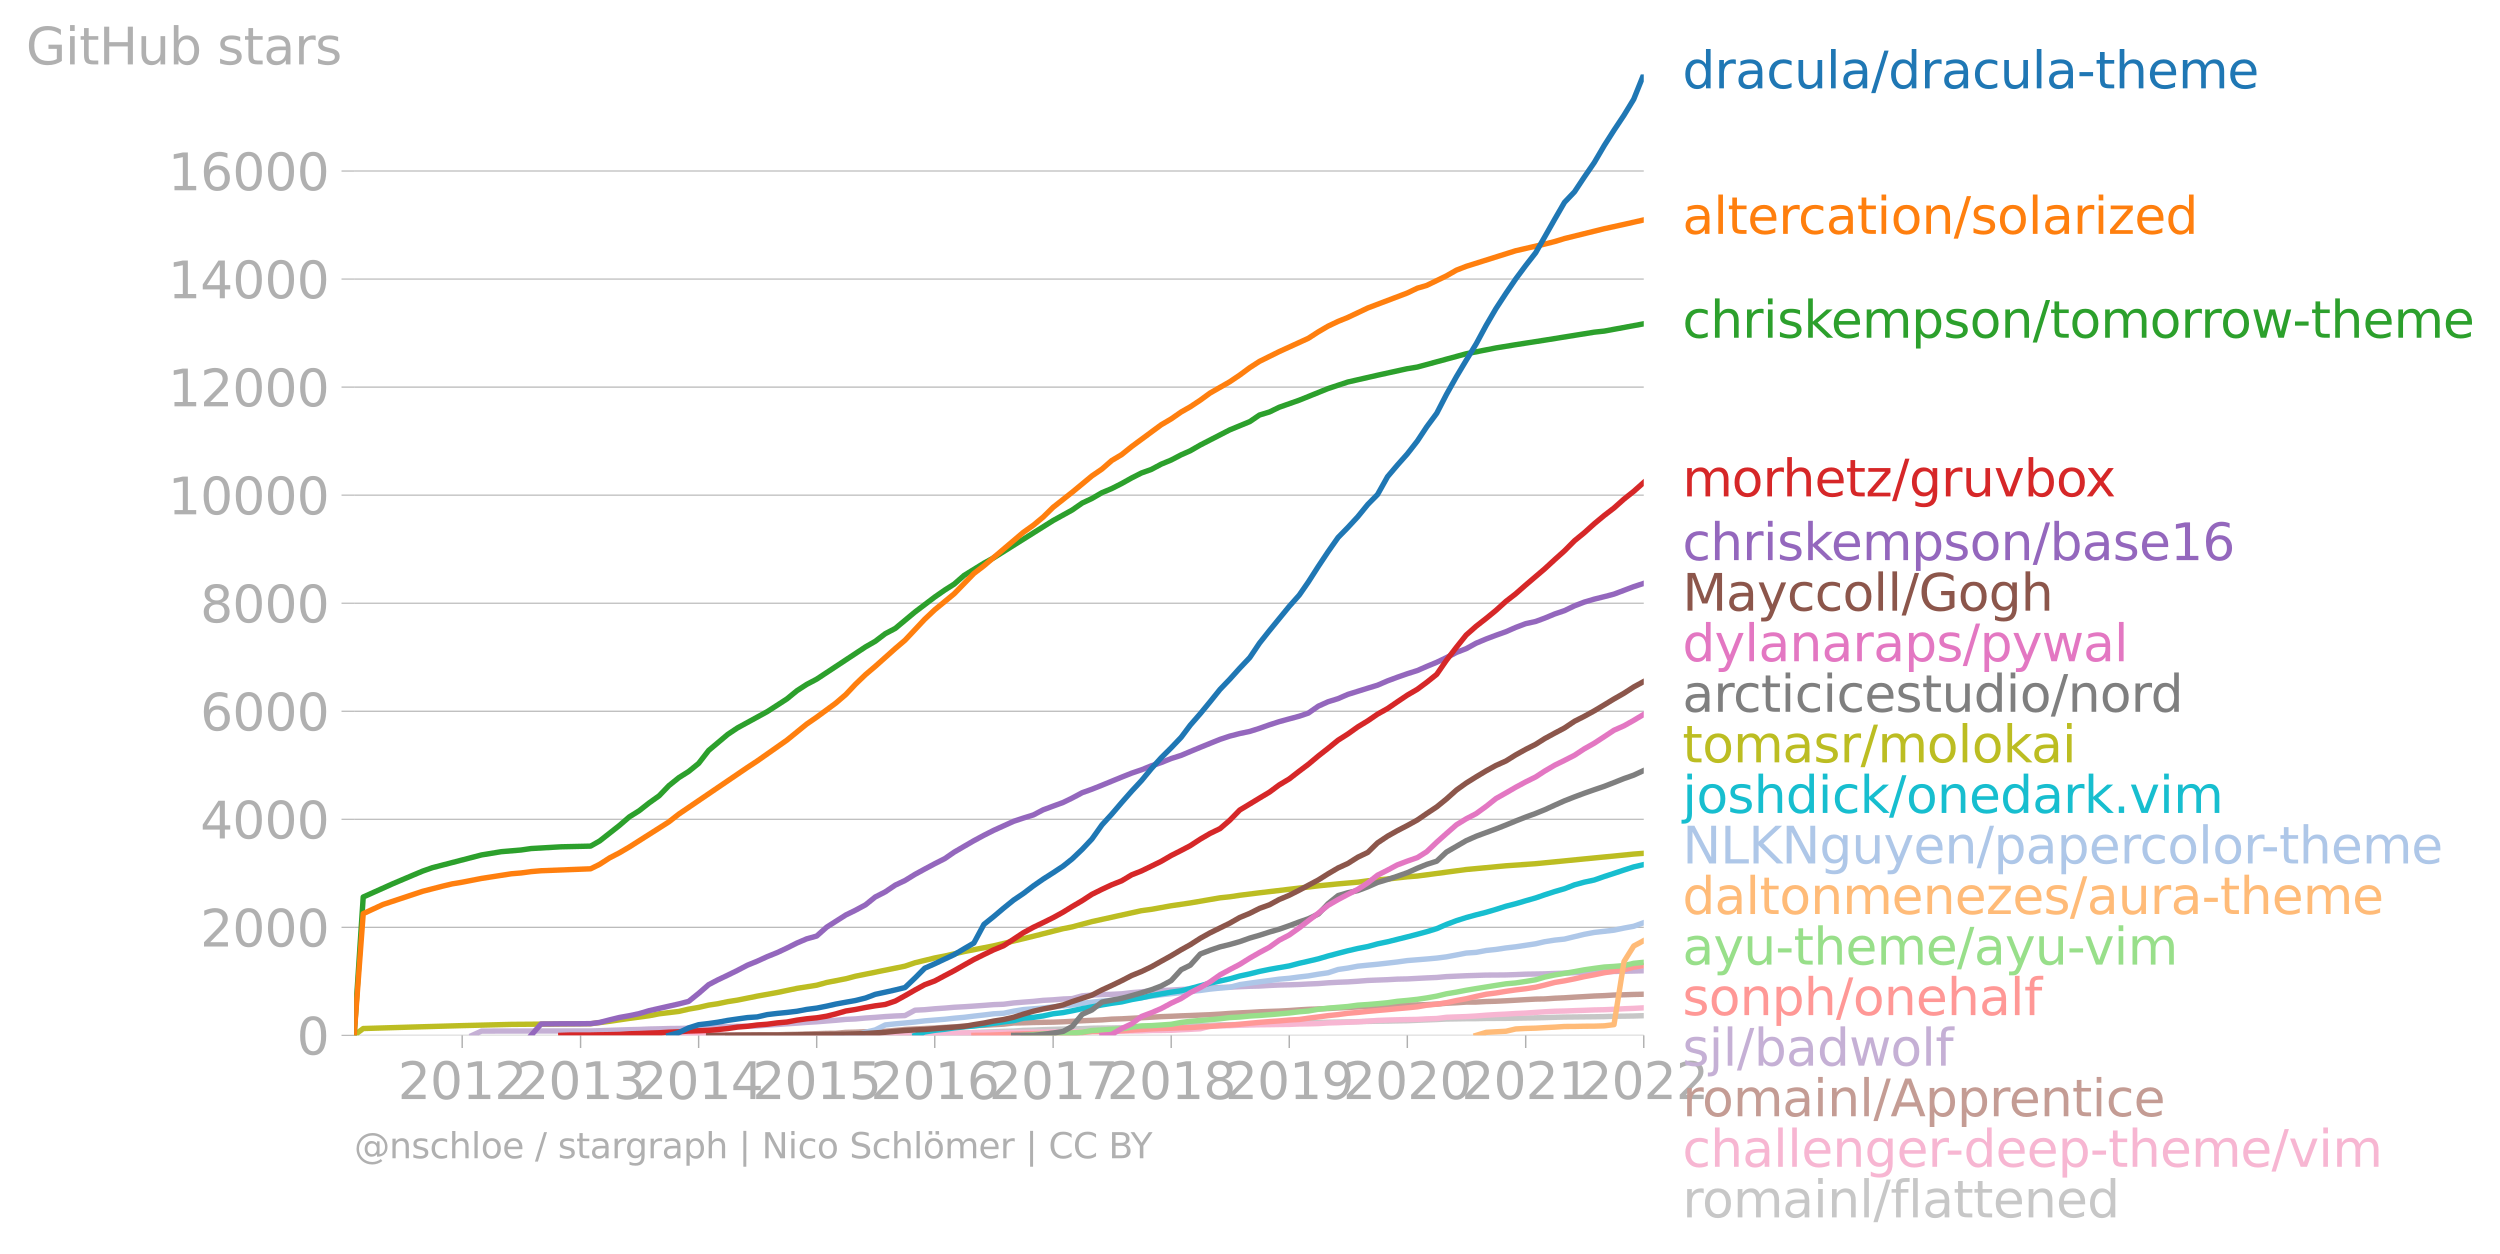 <svg xmlns:xlink="http://www.w3.org/1999/xlink" width="923.071" height="462.969" viewBox="0 0 692.303 347.227" xmlns="http://www.w3.org/2000/svg"><defs><style>*{stroke-linejoin:round;stroke-linecap:butt}</style></defs><g id="figure_1"><path d="M0 347.227h692.303V0H0v347.227z" style="fill:none" id="patch_1"/><g id="axes_1"><path d="M98.073 286.71h357.12V20.598H98.073V286.71z" style="fill:none" id="patch_2"/><g id="matplotlib.axis_1"><g id="xtick_1"><g id="line2d_1"><defs><path id="m05afb5ba6b" d="M0 0v3.5" style="stroke:#b0b0b0;stroke-width:.4"/></defs><use xlink:href="#m05afb5ba6b" x="127.99" y="286.71" style="fill:#b0b0b0;stroke:#b0b0b0;stroke-width:.4"/></g><g style="fill:#b0b0b0" transform="matrix(.14 0 0 -.14 110.175 304.348)" id="text_1"><defs><path id="DejaVuSans-32" d="M1228 531h2203V0H469v531q359 372 979 998 621 627 780 809 303 340 423 576 121 236 121 464 0 372-261 606-261 235-680 235-297 0-627-103-329-103-704-313v638q381 153 712 231 332 78 607 78 725 0 1156-363 431-362 431-968 0-288-108-546-107-257-392-607-78-91-497-524-418-433-1181-1211z" transform="scale(.016)"/><path id="DejaVuSans-30" d="M2034 4250q-487 0-733-480-245-479-245-1442 0-959 245-1439 246-480 733-480 491 0 736 480 246 480 246 1439 0 963-246 1442-245 480-736 480zm0 500q785 0 1199-621 414-620 414-1801 0-1178-414-1799Q2819-91 2034-91q-784 0-1198 620-414 621-414 1799 0 1181 414 1801 414 621 1198 621z" transform="scale(.016)"/><path id="DejaVuSans-31" d="M794 531h1031v3560L703 3866v575l1116 225h631V531h1031V0H794v531z" transform="scale(.016)"/></defs><use xlink:href="#DejaVuSans-32"/><use xlink:href="#DejaVuSans-30" x="63.623"/><use xlink:href="#DejaVuSans-31" x="127.246"/><use xlink:href="#DejaVuSans-32" x="190.869"/></g></g><g id="xtick_2"><use xlink:href="#m05afb5ba6b" x="160.773" y="286.71" style="fill:#b0b0b0;stroke:#b0b0b0;stroke-width:.4" id="line2d_2"/><g style="fill:#b0b0b0" transform="matrix(.14 0 0 -.14 142.958 304.348)" id="text_2"><defs><path id="DejaVuSans-33" d="M2597 2516q453-97 707-404 255-306 255-756 0-690-475-1069Q2609-91 1734-91q-293 0-604 58T488 141v609q262-153 574-231 313-78 654-78 593 0 904 234t311 681q0 413-289 645-289 233-804 233h-544v519h569q465 0 712 186t247 536q0 359-255 551-254 193-729 193-260 0-557-57-297-56-653-174v562q360 100 674 150t592 50q719 0 1137-327 419-326 419-882 0-388-222-655t-631-370z" transform="scale(.016)"/></defs><use xlink:href="#DejaVuSans-32"/><use xlink:href="#DejaVuSans-30" x="63.623"/><use xlink:href="#DejaVuSans-31" x="127.246"/><use xlink:href="#DejaVuSans-33" x="190.869"/></g></g><g id="xtick_3"><use xlink:href="#m05afb5ba6b" x="193.466" y="286.71" style="fill:#b0b0b0;stroke:#b0b0b0;stroke-width:.4" id="line2d_3"/><g style="fill:#b0b0b0" transform="matrix(.14 0 0 -.14 175.651 304.348)" id="text_3"><defs><path id="DejaVuSans-34" d="M2419 4116 825 1625h1594v2491zm-166 550h794V1625h666v-525h-666V0h-628v1100H313v609l1940 2957z" transform="scale(.016)"/></defs><use xlink:href="#DejaVuSans-32"/><use xlink:href="#DejaVuSans-30" x="63.623"/><use xlink:href="#DejaVuSans-31" x="127.246"/><use xlink:href="#DejaVuSans-34" x="190.869"/></g></g><g id="xtick_4"><use xlink:href="#m05afb5ba6b" x="226.16" y="286.71" style="fill:#b0b0b0;stroke:#b0b0b0;stroke-width:.4" id="line2d_4"/><g style="fill:#b0b0b0" transform="matrix(.14 0 0 -.14 208.345 304.348)" id="text_4"><defs><path id="DejaVuSans-35" d="M691 4666h2478v-532H1269V2991q137 47 274 70 138 23 276 23 781 0 1237-428 457-428 457-1159 0-753-469-1171Q2575-91 1722-91q-294 0-599 50Q819 9 494 109v635q281-153 581-228t634-75q541 0 856 284 316 284 316 772 0 487-316 771-315 285-856 285-253 0-505-56-251-56-513-175v2344z" transform="scale(.016)"/></defs><use xlink:href="#DejaVuSans-32"/><use xlink:href="#DejaVuSans-30" x="63.623"/><use xlink:href="#DejaVuSans-31" x="127.246"/><use xlink:href="#DejaVuSans-35" x="190.869"/></g></g><g id="xtick_5"><use xlink:href="#m05afb5ba6b" x="258.853" y="286.71" style="fill:#b0b0b0;stroke:#b0b0b0;stroke-width:.4" id="line2d_5"/><g style="fill:#b0b0b0" transform="matrix(.14 0 0 -.14 241.038 304.348)" id="text_5"><defs><path id="DejaVuSans-36" d="M2113 2584q-425 0-674-291-248-290-248-796 0-503 248-796 249-292 674-292t673 292q248 293 248 796 0 506-248 796-248 291-673 291zm1253 1979v-575q-238 112-480 171-242 60-480 60-625 0-955-422-329-422-376-1275 184 272 462 417 279 145 613 145 703 0 1111-427 408-426 408-1160 0-719-425-1154Q2819-91 2113-91q-810 0-1238 620-428 621-428 1799 0 1106 525 1764t1409 658q238 0 480-47t505-140z" transform="scale(.016)"/></defs><use xlink:href="#DejaVuSans-32"/><use xlink:href="#DejaVuSans-30" x="63.623"/><use xlink:href="#DejaVuSans-31" x="127.246"/><use xlink:href="#DejaVuSans-36" x="190.869"/></g></g><g id="xtick_6"><use xlink:href="#m05afb5ba6b" x="291.636" y="286.71" style="fill:#b0b0b0;stroke:#b0b0b0;stroke-width:.4" id="line2d_6"/><g style="fill:#b0b0b0" transform="matrix(.14 0 0 -.14 273.821 304.348)" id="text_6"><defs><path id="DejaVuSans-37" d="M525 4666h3000v-269L1831 0h-659l1594 4134H525v532z" transform="scale(.016)"/></defs><use xlink:href="#DejaVuSans-32"/><use xlink:href="#DejaVuSans-30" x="63.623"/><use xlink:href="#DejaVuSans-31" x="127.246"/><use xlink:href="#DejaVuSans-37" x="190.869"/></g></g><g id="xtick_7"><use xlink:href="#m05afb5ba6b" x="324.33" y="286.71" style="fill:#b0b0b0;stroke:#b0b0b0;stroke-width:.4" id="line2d_7"/><g style="fill:#b0b0b0" transform="matrix(.14 0 0 -.14 306.515 304.348)" id="text_7"><defs><path id="DejaVuSans-38" d="M2034 2216q-450 0-708-241-257-241-257-662 0-422 257-663 258-241 708-241t709 242q260 243 260 662 0 421-258 662-257 241-711 241zm-631 268q-406 100-633 378-226 279-226 679 0 559 398 884 399 325 1092 325 697 0 1094-325t397-884q0-400-227-679-226-278-629-378 456-106 710-416 255-309 255-755 0-679-414-1042Q2806-91 2034-91q-771 0-1186 362-414 363-414 1042 0 446 256 755 257 310 713 416zm-231 997q0-362 226-565 227-203 636-203 407 0 636 203 230 203 230 565 0 363-230 566-229 203-636 203-409 0-636-203-226-203-226-566z" transform="scale(.016)"/></defs><use xlink:href="#DejaVuSans-32"/><use xlink:href="#DejaVuSans-30" x="63.623"/><use xlink:href="#DejaVuSans-31" x="127.246"/><use xlink:href="#DejaVuSans-38" x="190.869"/></g></g><g id="xtick_8"><use xlink:href="#m05afb5ba6b" x="357.023" y="286.71" style="fill:#b0b0b0;stroke:#b0b0b0;stroke-width:.4" id="line2d_8"/><g style="fill:#b0b0b0" transform="matrix(.14 0 0 -.14 339.208 304.348)" id="text_8"><defs><path id="DejaVuSans-39" d="M703 97v575q238-113 481-172 244-59 479-59 625 0 954 420 330 420 377 1277-181-269-460-413-278-144-615-144-700 0-1108 423-408 424-408 1159 0 718 425 1152 425 435 1131 435 810 0 1236-621 427-620 427-1801 0-1103-524-1761Q2575-91 1691-91q-238 0-482 47Q966 3 703 97zm1256 1978q425 0 673 290 249 291 249 798 0 503-249 795-248 292-673 292t-673-292q-248-292-248-795 0-507 248-798 248-290 673-290z" transform="scale(.016)"/></defs><use xlink:href="#DejaVuSans-32"/><use xlink:href="#DejaVuSans-30" x="63.623"/><use xlink:href="#DejaVuSans-31" x="127.246"/><use xlink:href="#DejaVuSans-39" x="190.869"/></g></g><g id="xtick_9"><use xlink:href="#m05afb5ba6b" x="389.717" y="286.71" style="fill:#b0b0b0;stroke:#b0b0b0;stroke-width:.4" id="line2d_9"/><g style="fill:#b0b0b0" transform="matrix(.14 0 0 -.14 371.902 304.348)" id="text_9"><use xlink:href="#DejaVuSans-32"/><use xlink:href="#DejaVuSans-30" x="63.623"/><use xlink:href="#DejaVuSans-32" x="127.246"/><use xlink:href="#DejaVuSans-30" x="190.869"/></g></g><g id="xtick_10"><use xlink:href="#m05afb5ba6b" x="422.5" y="286.71" style="fill:#b0b0b0;stroke:#b0b0b0;stroke-width:.4" id="line2d_10"/><g style="fill:#b0b0b0" transform="matrix(.14 0 0 -.14 404.685 304.348)" id="text_10"><use xlink:href="#DejaVuSans-32"/><use xlink:href="#DejaVuSans-30" x="63.623"/><use xlink:href="#DejaVuSans-32" x="127.246"/><use xlink:href="#DejaVuSans-31" x="190.869"/></g></g><g id="xtick_11"><use xlink:href="#m05afb5ba6b" x="455.193" y="286.71" style="fill:#b0b0b0;stroke:#b0b0b0;stroke-width:.4" id="line2d_11"/><g style="fill:#b0b0b0" transform="matrix(.14 0 0 -.14 437.378 304.348)" id="text_11"><use xlink:href="#DejaVuSans-32"/><use xlink:href="#DejaVuSans-30" x="63.623"/><use xlink:href="#DejaVuSans-32" x="127.246"/><use xlink:href="#DejaVuSans-32" x="190.869"/></g></g></g><g id="matplotlib.axis_2"><g id="ytick_1"><path d="M98.073 286.71h357.12" clip-path="url(#pc4c153a8c5)" style="fill:none;stroke:#b0b0b0;stroke-width:.3;stroke-linecap:square" id="line2d_12"/><g id="line2d_13"><defs><path id="m171eab6e26" d="M0 0h-3.5" style="stroke:#b0b0b0;stroke-width:.3"/></defs><use xlink:href="#m171eab6e26" x="98.073" y="286.71" style="fill:#b0b0b0;stroke:#b0b0b0;stroke-width:.3"/></g><use xlink:href="#DejaVuSans-30" style="fill:#b0b0b0" transform="matrix(.14 0 0 -.14 82.166 292.03)" id="text_12"/></g><g id="ytick_2"><path d="M98.073 256.792h357.12" clip-path="url(#pc4c153a8c5)" style="fill:none;stroke:#b0b0b0;stroke-width:.3;stroke-linecap:square" id="line2d_14"/><use xlink:href="#m171eab6e26" x="98.073" y="256.792" style="fill:#b0b0b0;stroke:#b0b0b0;stroke-width:.3" id="line2d_15"/><g style="fill:#b0b0b0" transform="matrix(.14 0 0 -.14 55.443 262.11)" id="text_13"><use xlink:href="#DejaVuSans-32"/><use xlink:href="#DejaVuSans-30" x="63.623"/><use xlink:href="#DejaVuSans-30" x="127.246"/><use xlink:href="#DejaVuSans-30" x="190.869"/></g></g><g id="ytick_3"><path d="M98.073 226.873h357.12" clip-path="url(#pc4c153a8c5)" style="fill:none;stroke:#b0b0b0;stroke-width:.3;stroke-linecap:square" id="line2d_16"/><use xlink:href="#m171eab6e26" x="98.073" y="226.873" style="fill:#b0b0b0;stroke:#b0b0b0;stroke-width:.3" id="line2d_17"/><g style="fill:#b0b0b0" transform="matrix(.14 0 0 -.14 55.443 232.192)" id="text_14"><use xlink:href="#DejaVuSans-34"/><use xlink:href="#DejaVuSans-30" x="63.623"/><use xlink:href="#DejaVuSans-30" x="127.246"/><use xlink:href="#DejaVuSans-30" x="190.869"/></g></g><g id="ytick_4"><path d="M98.073 196.954h357.12" clip-path="url(#pc4c153a8c5)" style="fill:none;stroke:#b0b0b0;stroke-width:.3;stroke-linecap:square" id="line2d_18"/><use xlink:href="#m171eab6e26" x="98.073" y="196.954" style="fill:#b0b0b0;stroke:#b0b0b0;stroke-width:.3" id="line2d_19"/><g style="fill:#b0b0b0" transform="matrix(.14 0 0 -.14 55.443 202.273)" id="text_15"><use xlink:href="#DejaVuSans-36"/><use xlink:href="#DejaVuSans-30" x="63.623"/><use xlink:href="#DejaVuSans-30" x="127.246"/><use xlink:href="#DejaVuSans-30" x="190.869"/></g></g><g id="ytick_5"><path d="M98.073 167.035h357.12" clip-path="url(#pc4c153a8c5)" style="fill:none;stroke:#b0b0b0;stroke-width:.3;stroke-linecap:square" id="line2d_20"/><use xlink:href="#m171eab6e26" x="98.073" y="167.035" style="fill:#b0b0b0;stroke:#b0b0b0;stroke-width:.3" id="line2d_21"/><g style="fill:#b0b0b0" transform="matrix(.14 0 0 -.14 55.443 172.354)" id="text_16"><use xlink:href="#DejaVuSans-38"/><use xlink:href="#DejaVuSans-30" x="63.623"/><use xlink:href="#DejaVuSans-30" x="127.246"/><use xlink:href="#DejaVuSans-30" x="190.869"/></g></g><g id="ytick_6"><path d="M98.073 137.117h357.12" clip-path="url(#pc4c153a8c5)" style="fill:none;stroke:#b0b0b0;stroke-width:.3;stroke-linecap:square" id="line2d_22"/><use xlink:href="#m171eab6e26" x="98.073" y="137.117" style="fill:#b0b0b0;stroke:#b0b0b0;stroke-width:.3" id="line2d_23"/><g style="fill:#b0b0b0" transform="matrix(.14 0 0 -.14 46.536 142.436)" id="text_17"><use xlink:href="#DejaVuSans-31"/><use xlink:href="#DejaVuSans-30" x="63.623"/><use xlink:href="#DejaVuSans-30" x="127.246"/><use xlink:href="#DejaVuSans-30" x="190.869"/><use xlink:href="#DejaVuSans-30" x="254.492"/></g></g><g id="ytick_7"><path d="M98.073 107.198h357.12" clip-path="url(#pc4c153a8c5)" style="fill:none;stroke:#b0b0b0;stroke-width:.3;stroke-linecap:square" id="line2d_24"/><use xlink:href="#m171eab6e26" x="98.073" y="107.198" style="fill:#b0b0b0;stroke:#b0b0b0;stroke-width:.3" id="line2d_25"/><g style="fill:#b0b0b0" transform="matrix(.14 0 0 -.14 46.536 112.517)" id="text_18"><use xlink:href="#DejaVuSans-31"/><use xlink:href="#DejaVuSans-32" x="63.623"/><use xlink:href="#DejaVuSans-30" x="127.246"/><use xlink:href="#DejaVuSans-30" x="190.869"/><use xlink:href="#DejaVuSans-30" x="254.492"/></g></g><g id="ytick_8"><path d="M98.073 77.28h357.12" clip-path="url(#pc4c153a8c5)" style="fill:none;stroke:#b0b0b0;stroke-width:.3;stroke-linecap:square" id="line2d_26"/><use xlink:href="#m171eab6e26" x="98.073" y="77.279" style="fill:#b0b0b0;stroke:#b0b0b0;stroke-width:.3" id="line2d_27"/><g style="fill:#b0b0b0" transform="matrix(.14 0 0 -.14 46.536 82.598)" id="text_19"><use xlink:href="#DejaVuSans-31"/><use xlink:href="#DejaVuSans-34" x="63.623"/><use xlink:href="#DejaVuSans-30" x="127.246"/><use xlink:href="#DejaVuSans-30" x="190.869"/><use xlink:href="#DejaVuSans-30" x="254.492"/></g></g><g id="ytick_9"><path d="M98.073 47.36h357.12" clip-path="url(#pc4c153a8c5)" style="fill:none;stroke:#b0b0b0;stroke-width:.3;stroke-linecap:square" id="line2d_28"/><use xlink:href="#m171eab6e26" x="98.073" y="47.361" style="fill:#b0b0b0;stroke:#b0b0b0;stroke-width:.3" id="line2d_29"/><g style="fill:#b0b0b0" transform="matrix(.14 0 0 -.14 46.536 52.68)" id="text_20"><use xlink:href="#DejaVuSans-31"/><use xlink:href="#DejaVuSans-36" x="63.623"/><use xlink:href="#DejaVuSans-30" x="127.246"/><use xlink:href="#DejaVuSans-30" x="190.869"/><use xlink:href="#DejaVuSans-30" x="254.492"/></g></g><g style="fill:#b0b0b0" transform="matrix(.14 0 0 -.14 7.2 17.838)" id="text_21"><defs><path id="DejaVuSans-47" d="M3809 666v1253H2778v519h1656V434q-365-259-806-392-440-133-940-133-1094 0-1712 639-617 640-617 1780 0 1144 617 1783 618 639 1712 639 456 0 867-113 411-112 758-331v-672q-350 297-744 447t-828 150q-857 0-1287-478-429-478-429-1425 0-944 429-1422 430-478 1287-478 334 0 596 58 263 58 472 180z" transform="scale(.016)"/><path id="DejaVuSans-69" d="M603 3500h575V0H603v3500zm0 1363h575v-729H603v729z" transform="scale(.016)"/><path id="DejaVuSans-74" d="M1172 4494v-994h1184v-447H1172V1153q0-428 117-550t477-122h590V0h-590q-666 0-919 248-253 249-253 905v1900H172v447h422v994h578z" transform="scale(.016)"/><path id="DejaVuSans-48" d="M628 4666h631V2753h2294v1913h631V0h-631v2222H1259V0H628v4666z" transform="scale(.016)"/><path id="DejaVuSans-75" d="M544 1381v2119h575V1403q0-497 193-746 194-248 582-248 465 0 735 297 271 297 271 810v1984h575V0h-575v538q-209-319-486-474-276-155-642-155-603 0-916 375-312 375-312 1097zm1447 2203z" transform="scale(.016)"/><path id="DejaVuSans-62" d="M3116 1747q0 634-261 995t-717 361q-457 0-718-361t-261-995q0-634 261-995t718-361q456 0 717 361t261 995zM1159 2969q182 312 458 463 277 152 661 152 638 0 1036-506 399-506 399-1331T3314 415Q2916-91 2278-91q-384 0-661 152-276 152-458 464V0H581v4863h578V2969z" transform="scale(.016)"/><path id="DejaVuSans-73" d="M2834 3397v-544q-243 125-506 187-262 63-544 63-428 0-642-131t-214-394q0-200 153-314t616-217l197-44q612-131 870-370t258-667q0-488-386-773Q2250-91 1575-91q-281 0-586 55T347 128v594q319-166 628-249 309-82 613-82 406 0 624 139 219 139 219 392 0 234-158 359-157 125-692 241l-200 47q-534 112-772 345-237 233-237 639 0 494 350 762 350 269 994 269 318 0 599-47 282-46 519-140z" transform="scale(.016)"/><path id="DejaVuSans-61" d="M2194 1759q-697 0-966-159t-269-544q0-306 202-486 202-179 548-179 479 0 768 339t289 901v128h-572zm1147 238V0h-575v531q-197-318-491-470T1556-91q-537 0-855 302-317 302-317 808 0 590 395 890 396 300 1180 300h807v57q0 397-261 614t-733 217q-300 0-585-72-284-72-546-216v532q315 122 612 182 297 61 578 61 760 0 1135-394 375-393 375-1193z" transform="scale(.016)"/><path id="DejaVuSans-72" d="M2631 2963q-97 56-211 82-114 27-251 27-488 0-749-317t-261-911V0H581v3500h578v-544q182 319 472 473 291 155 707 155 59 0 131-8 72-7 159-23l3-590z" transform="scale(.016)"/></defs><use xlink:href="#DejaVuSans-47"/><use xlink:href="#DejaVuSans-69" x="77.49"/><use xlink:href="#DejaVuSans-74" x="105.273"/><use xlink:href="#DejaVuSans-48" x="144.482"/><use xlink:href="#DejaVuSans-75" x="219.678"/><use xlink:href="#DejaVuSans-62" x="283.057"/><use xlink:href="#DejaVuSans-20" x="346.533"/><use xlink:href="#DejaVuSans-73" x="378.32"/><use xlink:href="#DejaVuSans-74" x="430.42"/><use xlink:href="#DejaVuSans-61" x="469.629"/><use xlink:href="#DejaVuSans-72" x="530.908"/><use xlink:href="#DejaVuSans-73" x="572.021"/></g></g><path d="m215.232 286.71 2.687-.015h8.241l2.777-.06h2.508l2.776-.044h2.687l2.777-.015 2.687-.015 2.777-.015 2.777-.03h2.687l2.776-.03 2.688-.075 2.776-.045 2.777-.15 2.598-.06 2.776-.074 2.687-.135 2.777-.12 2.687-.104 2.777-.12 2.777-.075 2.687-.194 2.776-.075 2.688-.12 2.776-.09 2.777-.089 2.508-.045 2.777-.06 2.687-.12 2.777-.044 2.687-.03 2.776-.06 2.777-.045 2.687-.015 2.777-.075 2.687-.18 2.777-.149 2.776-.045 2.508-.09 2.777-.074h2.687l2.777-.12 2.687-.045 2.777-.045 2.777-.044 2.687-.03 2.776-.105 2.687-.09 2.777-.075 2.777-.09 2.508-.074 2.777-.06 2.687-.075 2.776-.045 2.688-.045 2.776-.074 2.777-.06 2.687-.06 2.777-.03 2.687-.06 2.777-.045 2.776-.12 2.598-.104 2.777-.105 2.687-.134 2.776-.045 2.688-.045 2.776-.015 2.777-.06 2.687-.015 2.777-.015 2.687-.045 2.777-.045 2.776-.045 2.508-.06 2.777-.09 2.687-.059 2.777-.03 2.687-.03 2.777-.03 2.776-.045 2.688-.09 2.776-.03 2.687-.044 2.777-.09" clip-path="url(#pc4c153a8c5)" style="fill:none;stroke:#c7c7c7;stroke-width:1.5;stroke-linecap:square" id="line2d_30"/><path d="m188.003 286.71 2.687-.12h24.542l2.687-.014h2.777l2.687-.03 2.777-.18 2.777-.06 2.508-.015 2.776-.015h5.464l2.687-.074h5.554l2.687-.015 2.776-.015 2.688-.03h2.776l2.777-.015 2.598-.015 2.776-.075 2.687-.03 2.777-.015 2.687-.03 2.777-.045 2.777-.015 2.687-.044 2.776-.06 2.688-.015 2.776-.045h2.777l2.508-.045 2.777-.045 2.687-.03 2.777-.03h2.687l2.776-.03 2.777-.044 2.687-.03 2.777-.105 2.687-.015 2.777-.045 2.776-.15 2.508-.12 2.777-.149 2.687-.718 2.777-.105 2.687-.044 2.777-.12 2.777-.075 2.687-.045 2.776-.03 2.687-.045 2.777-.03 2.777-.12 2.508-.03 2.777-.074 2.687-.18 2.776-.074 2.688-.12 2.776-.12 2.777-.18 2.687-.208 2.777-.105 2.687-.075 2.777-.06 2.776-.045 2.598-.15 2.777-.09 2.687-.343 2.776-.105 2.688-.09 2.776-.164 2.777-.225 2.687-.164 2.777-.135 2.687-.164 2.777-.12 2.776-.194 2.508-.165 2.777-.15 2.687-.06 2.777-.104 2.687-.09 2.777-.105 2.776-.06 2.688-.12 2.776-.149 2.687-.104 2.777-.15" clip-path="url(#pc4c153a8c5)" style="fill:none;stroke:#f7b6d2;stroke-width:1.5;stroke-linecap:square" id="line2d_31"/><path d="m201.528 286.71 2.687-.075 2.777-.06H212.455l2.777-.014 2.687-.09 2.777-.045 2.687-.105 2.777-.074 2.777-.09 2.508-.015 2.776-.254 2.687-.06 2.777-.12 2.687-.06 2.777-.075 2.777-.239 2.687-.254 2.776-.15 2.688-.12 2.776-.134 2.777-.18 2.598-.09 2.776-.314 2.687-.074 2.777-.09 2.687-.165 2.777-.15 2.777-.328 2.687-.045 2.776-.09 2.688-.045 2.776-.045 2.777-.105 2.508-.134 2.777-.15 2.687-.12 2.777-.12 2.687-.209 2.776-.09 2.777-.149 2.687-.15 2.777-.15 2.687-.149 2.777-.104 2.776-.12 2.508-.09 2.777-.12 2.687-.104 2.777-.165 2.687-.194 2.777-.15 2.777-.134 2.687-.165 2.776-.105 2.687-.09 2.777-.15 2.777-.194 2.508-.15 2.777-.089 2.687-.12 2.776-.164 2.688-.12 2.776-.164 2.777-.12 2.687-.105 2.777-.134 2.687-.075 2.777-.12 2.776-.015 2.598-.075 2.777-.134 2.687-.24 2.776-.134 2.688-.18 2.776-.015 2.777-.15 2.687-.074 2.777-.135 2.687-.15 2.777-.164 2.776-.15 2.508-.044 2.777-.195 2.687-.12 2.777-.179 2.687-.15 2.777-.164 2.776-.105 2.688-.164 2.776-.075 2.687-.09 2.777-.06" clip-path="url(#pc4c153a8c5)" style="fill:none;stroke:#c49c94;stroke-width:1.5;stroke-linecap:square" id="line2d_32"/><g style="fill:#1f77b4" transform="matrix(.14 0 0 -.14 465.907 24.461)" id="text_22"><defs><path id="DejaVuSans-64" d="M2906 2969v1894h575V0h-575v525q-181-312-458-464-276-152-664-152-634 0-1033 506-398 507-398 1332t398 1331q399 506 1033 506 388 0 664-152 277-151 458-463zM947 1747q0-634 261-995t717-361q456 0 718 361 263 361 263 995t-263 995q-262 361-718 361t-717-361q-261-361-261-995z" transform="scale(.016)"/><path id="DejaVuSans-63" d="M3122 3366v-538q-244 135-489 202t-495 67q-560 0-870-355-309-354-309-995t309-996q310-354 870-354 250 0 495 67t489 202V134Q2881 22 2623-34q-257-57-548-57-791 0-1257 497-465 497-465 1341 0 856 470 1346 471 491 1290 491 265 0 518-55 253-54 491-163z" transform="scale(.016)"/><path id="DejaVuSans-6c" d="M603 4863h575V0H603v4863z" transform="scale(.016)"/><path id="DejaVuSans-2f" d="M1625 4666h531L531-594H0l1625 5260z" transform="scale(.016)"/><path id="DejaVuSans-2d" d="M313 2009h1684v-512H313v512z" transform="scale(.016)"/><path id="DejaVuSans-68" d="M3513 2113V0h-575v2094q0 497-194 743-194 247-581 247-466 0-735-297-269-296-269-809V0H581v4863h578V2956q207 316 486 472 280 156 646 156 603 0 912-373 310-373 310-1098z" transform="scale(.016)"/><path id="DejaVuSans-65" d="M3597 1894v-281H953q38-594 358-905t892-311q331 0 642 81t618 244V178Q3153 47 2828-22t-659-69q-838 0-1327 487-489 488-489 1320 0 859 464 1363 464 505 1252 505 706 0 1117-455 411-454 411-1235zm-575 169q-6 471-264 752-258 282-683 282-481 0-770-272t-333-766l2050 4z" transform="scale(.016)"/><path id="DejaVuSans-6d" d="M3328 2828q216 388 516 572t706 184q547 0 844-383 297-382 297-1088V0h-578v2094q0 503-179 746-178 244-543 244-447 0-707-297-259-296-259-809V0h-578v2094q0 506-178 748t-550 242q-441 0-701-298-259-298-259-808V0H581v3500h578v-544q197 322 472 475t653 153q382 0 649-194 267-193 395-562z" transform="scale(.016)"/></defs><use xlink:href="#DejaVuSans-64"/><use xlink:href="#DejaVuSans-72" x="63.477"/><use xlink:href="#DejaVuSans-61" x="104.59"/><use xlink:href="#DejaVuSans-63" x="165.869"/><use xlink:href="#DejaVuSans-75" x="220.85"/><use xlink:href="#DejaVuSans-6c" x="284.229"/><use xlink:href="#DejaVuSans-61" x="312.012"/><use xlink:href="#DejaVuSans-2f" x="373.291"/><use xlink:href="#DejaVuSans-64" x="406.982"/><use xlink:href="#DejaVuSans-72" x="470.459"/><use xlink:href="#DejaVuSans-61" x="511.572"/><use xlink:href="#DejaVuSans-63" x="572.852"/><use xlink:href="#DejaVuSans-75" x="627.832"/><use xlink:href="#DejaVuSans-6c" x="691.211"/><use xlink:href="#DejaVuSans-61" x="718.994"/><use xlink:href="#DejaVuSans-2d" x="780.273"/><use xlink:href="#DejaVuSans-74" x="816.357"/><use xlink:href="#DejaVuSans-68" x="855.566"/><use xlink:href="#DejaVuSans-65" x="918.945"/><use xlink:href="#DejaVuSans-6d" x="980.469"/><use xlink:href="#DejaVuSans-65" x="1077.881"/></g><g style="fill:#ff7f0e" transform="matrix(.14 0 0 -.14 465.907 64.762)" id="text_23"><defs><path id="DejaVuSans-6f" d="M1959 3097q-462 0-731-361t-269-989q0-628 267-989 268-361 733-361 460 0 728 362 269 363 269 988 0 622-269 986-268 364-728 364zm0 487q750 0 1178-488 429-487 429-1349 0-859-429-1349Q2709-91 1959-91q-753 0-1180 489-426 490-426 1349 0 862 426 1349 427 488 1180 488z" transform="scale(.016)"/><path id="DejaVuSans-6e" d="M3513 2113V0h-575v2094q0 497-194 743-194 247-581 247-466 0-735-297-269-296-269-809V0H581v3500h578v-544q207 316 486 472 280 156 646 156 603 0 912-373 310-373 310-1098z" transform="scale(.016)"/><path id="DejaVuSans-7a" d="M353 3500h2731v-525L922 459h2162V0H275v525l2163 2516H353v459z" transform="scale(.016)"/></defs><use xlink:href="#DejaVuSans-61"/><use xlink:href="#DejaVuSans-6c" x="61.279"/><use xlink:href="#DejaVuSans-74" x="89.063"/><use xlink:href="#DejaVuSans-65" x="128.271"/><use xlink:href="#DejaVuSans-72" x="189.795"/><use xlink:href="#DejaVuSans-63" x="228.658"/><use xlink:href="#DejaVuSans-61" x="283.639"/><use xlink:href="#DejaVuSans-74" x="344.918"/><use xlink:href="#DejaVuSans-69" x="384.127"/><use xlink:href="#DejaVuSans-6f" x="411.91"/><use xlink:href="#DejaVuSans-6e" x="473.092"/><use xlink:href="#DejaVuSans-2f" x="536.471"/><use xlink:href="#DejaVuSans-73" x="570.162"/><use xlink:href="#DejaVuSans-6f" x="622.262"/><use xlink:href="#DejaVuSans-6c" x="683.443"/><use xlink:href="#DejaVuSans-61" x="711.227"/><use xlink:href="#DejaVuSans-72" x="772.506"/><use xlink:href="#DejaVuSans-69" x="813.619"/><use xlink:href="#DejaVuSans-7a" x="841.402"/><use xlink:href="#DejaVuSans-65" x="893.893"/><use xlink:href="#DejaVuSans-64" x="955.416"/></g><g style="fill:#2ca02c" transform="matrix(.14 0 0 -.14 465.907 93.529)" id="text_24"><defs><path id="DejaVuSans-6b" d="M581 4863h578V1991l1716 1509h734L1753 1863 3688 0h-750L1159 1709V0H581v4863z" transform="scale(.016)"/><path id="DejaVuSans-70" d="M1159 525v-1856H581v4831h578v-531q182 312 458 463 277 152 661 152 638 0 1036-506 399-506 399-1331T3314 415Q2916-91 2278-91q-384 0-661 152-276 152-458 464zm1957 1222q0 634-261 995t-717 361q-457 0-718-361t-261-995q0-634 261-995t718-361q456 0 717 361t261 995z" transform="scale(.016)"/><path id="DejaVuSans-77" d="M269 3500h575l719-2731 715 2731h678l719-2731 716 2731h575L4050 0h-678l-753 2869L1863 0h-679L269 3500z" transform="scale(.016)"/></defs><use xlink:href="#DejaVuSans-63"/><use xlink:href="#DejaVuSans-68" x="54.98"/><use xlink:href="#DejaVuSans-72" x="118.359"/><use xlink:href="#DejaVuSans-69" x="159.473"/><use xlink:href="#DejaVuSans-73" x="187.256"/><use xlink:href="#DejaVuSans-6b" x="239.355"/><use xlink:href="#DejaVuSans-65" x="293.641"/><use xlink:href="#DejaVuSans-6d" x="355.164"/><use xlink:href="#DejaVuSans-70" x="452.576"/><use xlink:href="#DejaVuSans-73" x="516.053"/><use xlink:href="#DejaVuSans-6f" x="568.152"/><use xlink:href="#DejaVuSans-6e" x="629.334"/><use xlink:href="#DejaVuSans-2f" x="692.713"/><use xlink:href="#DejaVuSans-74" x="726.404"/><use xlink:href="#DejaVuSans-6f" x="765.613"/><use xlink:href="#DejaVuSans-6d" x="826.795"/><use xlink:href="#DejaVuSans-6f" x="924.207"/><use xlink:href="#DejaVuSans-72" x="985.389"/><use xlink:href="#DejaVuSans-72" x="1024.752"/><use xlink:href="#DejaVuSans-6f" x="1063.615"/><use xlink:href="#DejaVuSans-77" x="1124.797"/><use xlink:href="#DejaVuSans-2d" x="1206.584"/><use xlink:href="#DejaVuSans-74" x="1242.668"/><use xlink:href="#DejaVuSans-68" x="1281.877"/><use xlink:href="#DejaVuSans-65" x="1345.256"/><use xlink:href="#DejaVuSans-6d" x="1406.779"/><use xlink:href="#DejaVuSans-65" x="1504.191"/></g><g style="fill:#d62728" transform="matrix(.14 0 0 -.14 465.907 137.464)" id="text_25"><defs><path id="DejaVuSans-67" d="M2906 1791q0 625-258 968-257 344-723 344-462 0-720-344-258-343-258-968 0-622 258-966t720-344q466 0 723 344 258 344 258 966zm575-1357q0-893-397-1329-396-436-1215-436-303 0-572 45t-522 139v559q253-137 500-202 247-66 503-66 566 0 847 295t281 892v285q-178-310-456-463T1784 0Q1141 0 747 490 353 981 353 1791q0 812 394 1302 394 491 1037 491 388 0 666-153t456-462v531h575V434z" transform="scale(.016)"/><path id="DejaVuSans-76" d="M191 3500h609L1894 563l1094 2937h609L2284 0h-781L191 3500z" transform="scale(.016)"/><path id="DejaVuSans-78" d="M3513 3500 2247 1797 3578 0h-678L1881 1375 863 0H184l1360 1831L300 3500h678l928-1247 928 1247h679z" transform="scale(.016)"/></defs><use xlink:href="#DejaVuSans-6d"/><use xlink:href="#DejaVuSans-6f" x="97.412"/><use xlink:href="#DejaVuSans-72" x="158.594"/><use xlink:href="#DejaVuSans-68" x="197.957"/><use xlink:href="#DejaVuSans-65" x="261.336"/><use xlink:href="#DejaVuSans-74" x="322.859"/><use xlink:href="#DejaVuSans-7a" x="362.068"/><use xlink:href="#DejaVuSans-2f" x="414.559"/><use xlink:href="#DejaVuSans-67" x="448.25"/><use xlink:href="#DejaVuSans-72" x="511.727"/><use xlink:href="#DejaVuSans-75" x="552.84"/><use xlink:href="#DejaVuSans-76" x="616.219"/><use xlink:href="#DejaVuSans-62" x="675.398"/><use xlink:href="#DejaVuSans-6f" x="738.875"/><use xlink:href="#DejaVuSans-78" x="796.932"/></g><g style="fill:#9467bd" transform="matrix(.14 0 0 -.14 465.907 155.115)" id="text_26"><use xlink:href="#DejaVuSans-63"/><use xlink:href="#DejaVuSans-68" x="54.98"/><use xlink:href="#DejaVuSans-72" x="118.359"/><use xlink:href="#DejaVuSans-69" x="159.473"/><use xlink:href="#DejaVuSans-73" x="187.256"/><use xlink:href="#DejaVuSans-6b" x="239.355"/><use xlink:href="#DejaVuSans-65" x="293.641"/><use xlink:href="#DejaVuSans-6d" x="355.164"/><use xlink:href="#DejaVuSans-70" x="452.576"/><use xlink:href="#DejaVuSans-73" x="516.053"/><use xlink:href="#DejaVuSans-6f" x="568.152"/><use xlink:href="#DejaVuSans-6e" x="629.334"/><use xlink:href="#DejaVuSans-2f" x="692.713"/><use xlink:href="#DejaVuSans-62" x="726.404"/><use xlink:href="#DejaVuSans-61" x="789.881"/><use xlink:href="#DejaVuSans-73" x="851.16"/><use xlink:href="#DejaVuSans-65" x="903.26"/><use xlink:href="#DejaVuSans-31" x="964.783"/><use xlink:href="#DejaVuSans-36" x="1028.406"/></g><g style="fill:#8c564b" transform="matrix(.14 0 0 -.14 465.907 169.115)" id="text_27"><defs><path id="DejaVuSans-4d" d="M628 4666h941l1190-3175 1197 3175h941V0h-616v4097L3078 897h-634L1241 4097V0H628v4666z" transform="scale(.016)"/><path id="DejaVuSans-79" d="M2059-325q-243-625-475-815-231-191-618-191H506v481h338q237 0 368 113 132 112 291 531l103 262L191 3500h609L1894 763l1094 2737h609L2059-325z" transform="scale(.016)"/></defs><use xlink:href="#DejaVuSans-4d"/><use xlink:href="#DejaVuSans-61" x="86.279"/><use xlink:href="#DejaVuSans-79" x="147.559"/><use xlink:href="#DejaVuSans-63" x="206.738"/><use xlink:href="#DejaVuSans-63" x="261.719"/><use xlink:href="#DejaVuSans-6f" x="316.699"/><use xlink:href="#DejaVuSans-6c" x="377.881"/><use xlink:href="#DejaVuSans-6c" x="405.664"/><use xlink:href="#DejaVuSans-2f" x="433.447"/><use xlink:href="#DejaVuSans-47" x="467.139"/><use xlink:href="#DejaVuSans-6f" x="544.629"/><use xlink:href="#DejaVuSans-67" x="605.811"/><use xlink:href="#DejaVuSans-68" x="669.287"/></g><g style="fill:#e377c2" transform="matrix(.14 0 0 -.14 465.907 183.115)" id="text_28"><use xlink:href="#DejaVuSans-64"/><use xlink:href="#DejaVuSans-79" x="63.477"/><use xlink:href="#DejaVuSans-6c" x="122.656"/><use xlink:href="#DejaVuSans-61" x="150.439"/><use xlink:href="#DejaVuSans-6e" x="211.719"/><use xlink:href="#DejaVuSans-61" x="275.098"/><use xlink:href="#DejaVuSans-72" x="336.377"/><use xlink:href="#DejaVuSans-61" x="377.49"/><use xlink:href="#DejaVuSans-70" x="438.77"/><use xlink:href="#DejaVuSans-73" x="502.246"/><use xlink:href="#DejaVuSans-2f" x="554.346"/><use xlink:href="#DejaVuSans-70" x="588.037"/><use xlink:href="#DejaVuSans-79" x="651.514"/><use xlink:href="#DejaVuSans-77" x="710.693"/><use xlink:href="#DejaVuSans-61" x="792.48"/><use xlink:href="#DejaVuSans-6c" x="853.76"/></g><g style="fill:#7f7f7f" transform="matrix(.14 0 0 -.14 465.907 197.115)" id="text_29"><use xlink:href="#DejaVuSans-61"/><use xlink:href="#DejaVuSans-72" x="61.279"/><use xlink:href="#DejaVuSans-63" x="100.143"/><use xlink:href="#DejaVuSans-74" x="155.123"/><use xlink:href="#DejaVuSans-69" x="194.332"/><use xlink:href="#DejaVuSans-63" x="222.115"/><use xlink:href="#DejaVuSans-69" x="277.096"/><use xlink:href="#DejaVuSans-63" x="304.879"/><use xlink:href="#DejaVuSans-65" x="359.859"/><use xlink:href="#DejaVuSans-73" x="421.383"/><use xlink:href="#DejaVuSans-74" x="473.482"/><use xlink:href="#DejaVuSans-75" x="512.691"/><use xlink:href="#DejaVuSans-64" x="576.07"/><use xlink:href="#DejaVuSans-69" x="639.547"/><use xlink:href="#DejaVuSans-6f" x="667.33"/><use xlink:href="#DejaVuSans-2f" x="728.512"/><use xlink:href="#DejaVuSans-6e" x="762.203"/><use xlink:href="#DejaVuSans-6f" x="825.582"/><use xlink:href="#DejaVuSans-72" x="886.764"/><use xlink:href="#DejaVuSans-64" x="926.127"/></g><g style="fill:#bcbd22" transform="matrix(.14 0 0 -.14 465.907 211.115)" id="text_30"><use xlink:href="#DejaVuSans-74"/><use xlink:href="#DejaVuSans-6f" x="39.209"/><use xlink:href="#DejaVuSans-6d" x="100.391"/><use xlink:href="#DejaVuSans-61" x="197.803"/><use xlink:href="#DejaVuSans-73" x="259.082"/><use xlink:href="#DejaVuSans-72" x="311.182"/><use xlink:href="#DejaVuSans-2f" x="352.295"/><use xlink:href="#DejaVuSans-6d" x="385.986"/><use xlink:href="#DejaVuSans-6f" x="483.398"/><use xlink:href="#DejaVuSans-6c" x="544.58"/><use xlink:href="#DejaVuSans-6f" x="572.363"/><use xlink:href="#DejaVuSans-6b" x="633.545"/><use xlink:href="#DejaVuSans-61" x="689.705"/><use xlink:href="#DejaVuSans-69" x="750.984"/></g><g style="fill:#17becf" transform="matrix(.14 0 0 -.14 465.907 225.115)" id="text_31"><defs><path id="DejaVuSans-6a" d="M603 3500h575V-63q0-668-255-968-254-300-820-300h-219v487H38q328 0 446 152Q603-541 603-63v3563zm0 1363h575v-729H603v729z" transform="scale(.016)"/><path id="DejaVuSans-2e" d="M684 794h660V0H684v794z" transform="scale(.016)"/></defs><use xlink:href="#DejaVuSans-6a"/><use xlink:href="#DejaVuSans-6f" x="27.783"/><use xlink:href="#DejaVuSans-73" x="88.965"/><use xlink:href="#DejaVuSans-68" x="141.064"/><use xlink:href="#DejaVuSans-64" x="204.443"/><use xlink:href="#DejaVuSans-69" x="267.92"/><use xlink:href="#DejaVuSans-63" x="295.703"/><use xlink:href="#DejaVuSans-6b" x="350.684"/><use xlink:href="#DejaVuSans-2f" x="408.594"/><use xlink:href="#DejaVuSans-6f" x="442.285"/><use xlink:href="#DejaVuSans-6e" x="503.467"/><use xlink:href="#DejaVuSans-65" x="566.846"/><use xlink:href="#DejaVuSans-64" x="628.369"/><use xlink:href="#DejaVuSans-61" x="691.846"/><use xlink:href="#DejaVuSans-72" x="753.125"/><use xlink:href="#DejaVuSans-6b" x="794.238"/><use xlink:href="#DejaVuSans-2e" x="852.148"/><use xlink:href="#DejaVuSans-76" x="883.936"/><use xlink:href="#DejaVuSans-69" x="943.115"/><use xlink:href="#DejaVuSans-6d" x="970.898"/></g><g style="fill:#aec7e8" transform="matrix(.14 0 0 -.14 465.907 239.115)" id="text_32"><defs><path id="DejaVuSans-4e" d="M628 4666h850L3547 763v3903h612V0h-850L1241 3903V0H628v4666z" transform="scale(.016)"/><path id="DejaVuSans-4c" d="M628 4666h631V531h2272V0H628v4666z" transform="scale(.016)"/><path id="DejaVuSans-4b" d="M628 4666h631V2694l2094 1972h813L1850 2491 4331 0h-831L1259 2247V0H628v4666z" transform="scale(.016)"/></defs><use xlink:href="#DejaVuSans-4e"/><use xlink:href="#DejaVuSans-4c" x="74.805"/><use xlink:href="#DejaVuSans-4b" x="130.518"/><use xlink:href="#DejaVuSans-4e" x="196.094"/><use xlink:href="#DejaVuSans-67" x="270.898"/><use xlink:href="#DejaVuSans-75" x="334.375"/><use xlink:href="#DejaVuSans-79" x="397.754"/><use xlink:href="#DejaVuSans-65" x="456.934"/><use xlink:href="#DejaVuSans-6e" x="518.457"/><use xlink:href="#DejaVuSans-2f" x="581.836"/><use xlink:href="#DejaVuSans-70" x="615.527"/><use xlink:href="#DejaVuSans-61" x="679.004"/><use xlink:href="#DejaVuSans-70" x="740.283"/><use xlink:href="#DejaVuSans-65" x="803.76"/><use xlink:href="#DejaVuSans-72" x="865.283"/><use xlink:href="#DejaVuSans-63" x="904.146"/><use xlink:href="#DejaVuSans-6f" x="959.127"/><use xlink:href="#DejaVuSans-6c" x="1020.309"/><use xlink:href="#DejaVuSans-6f" x="1048.092"/><use xlink:href="#DejaVuSans-72" x="1109.273"/><use xlink:href="#DejaVuSans-2d" x="1144.012"/><use xlink:href="#DejaVuSans-74" x="1180.096"/><use xlink:href="#DejaVuSans-68" x="1219.305"/><use xlink:href="#DejaVuSans-65" x="1282.684"/><use xlink:href="#DejaVuSans-6d" x="1344.207"/><use xlink:href="#DejaVuSans-65" x="1441.619"/></g><g style="fill:#ffbb78" transform="matrix(.14 0 0 -.14 465.907 253.115)" id="text_33"><use xlink:href="#DejaVuSans-64"/><use xlink:href="#DejaVuSans-61" x="63.477"/><use xlink:href="#DejaVuSans-6c" x="124.756"/><use xlink:href="#DejaVuSans-74" x="152.539"/><use xlink:href="#DejaVuSans-6f" x="191.748"/><use xlink:href="#DejaVuSans-6e" x="252.93"/><use xlink:href="#DejaVuSans-6d" x="316.309"/><use xlink:href="#DejaVuSans-65" x="413.721"/><use xlink:href="#DejaVuSans-6e" x="475.244"/><use xlink:href="#DejaVuSans-65" x="538.623"/><use xlink:href="#DejaVuSans-7a" x="600.146"/><use xlink:href="#DejaVuSans-65" x="652.637"/><use xlink:href="#DejaVuSans-73" x="714.16"/><use xlink:href="#DejaVuSans-2f" x="766.26"/><use xlink:href="#DejaVuSans-61" x="799.951"/><use xlink:href="#DejaVuSans-75" x="861.23"/><use xlink:href="#DejaVuSans-72" x="924.609"/><use xlink:href="#DejaVuSans-61" x="965.723"/><use xlink:href="#DejaVuSans-2d" x="1027.002"/><use xlink:href="#DejaVuSans-74" x="1063.086"/><use xlink:href="#DejaVuSans-68" x="1102.295"/><use xlink:href="#DejaVuSans-65" x="1165.674"/><use xlink:href="#DejaVuSans-6d" x="1227.197"/><use xlink:href="#DejaVuSans-65" x="1324.609"/></g><g style="fill:#98df8a" transform="matrix(.14 0 0 -.14 465.907 267.115)" id="text_34"><use xlink:href="#DejaVuSans-61"/><use xlink:href="#DejaVuSans-79" x="61.279"/><use xlink:href="#DejaVuSans-75" x="120.459"/><use xlink:href="#DejaVuSans-2d" x="183.838"/><use xlink:href="#DejaVuSans-74" x="219.922"/><use xlink:href="#DejaVuSans-68" x="259.131"/><use xlink:href="#DejaVuSans-65" x="322.51"/><use xlink:href="#DejaVuSans-6d" x="384.033"/><use xlink:href="#DejaVuSans-65" x="481.445"/><use xlink:href="#DejaVuSans-2f" x="542.969"/><use xlink:href="#DejaVuSans-61" x="576.66"/><use xlink:href="#DejaVuSans-79" x="637.939"/><use xlink:href="#DejaVuSans-75" x="697.119"/><use xlink:href="#DejaVuSans-2d" x="760.498"/><use xlink:href="#DejaVuSans-76" x="793.957"/><use xlink:href="#DejaVuSans-69" x="853.137"/><use xlink:href="#DejaVuSans-6d" x="880.92"/></g><g style="fill:#ff9896" transform="matrix(.14 0 0 -.14 465.907 281.115)" id="text_35"><defs><path id="DejaVuSans-66" d="M2375 4863v-479h-550q-309 0-430-125-120-125-120-450v-309h947v-447h-947V0H697v3053H147v447h550v244q0 584 272 851 272 268 862 268h544z" transform="scale(.016)"/></defs><use xlink:href="#DejaVuSans-73"/><use xlink:href="#DejaVuSans-6f" x="52.1"/><use xlink:href="#DejaVuSans-6e" x="113.281"/><use xlink:href="#DejaVuSans-70" x="176.66"/><use xlink:href="#DejaVuSans-68" x="240.137"/><use xlink:href="#DejaVuSans-2f" x="303.516"/><use xlink:href="#DejaVuSans-6f" x="337.207"/><use xlink:href="#DejaVuSans-6e" x="398.389"/><use xlink:href="#DejaVuSans-65" x="461.768"/><use xlink:href="#DejaVuSans-68" x="523.291"/><use xlink:href="#DejaVuSans-61" x="586.67"/><use xlink:href="#DejaVuSans-6c" x="647.949"/><use xlink:href="#DejaVuSans-66" x="675.732"/></g><g style="fill:#c5b0d5" transform="matrix(.14 0 0 -.14 465.907 295.115)" id="text_36"><use xlink:href="#DejaVuSans-73"/><use xlink:href="#DejaVuSans-6a" x="52.1"/><use xlink:href="#DejaVuSans-6c" x="79.883"/><use xlink:href="#DejaVuSans-2f" x="107.666"/><use xlink:href="#DejaVuSans-62" x="141.357"/><use xlink:href="#DejaVuSans-61" x="204.834"/><use xlink:href="#DejaVuSans-64" x="266.113"/><use xlink:href="#DejaVuSans-77" x="329.59"/><use xlink:href="#DejaVuSans-6f" x="411.377"/><use xlink:href="#DejaVuSans-6c" x="472.559"/><use xlink:href="#DejaVuSans-66" x="500.342"/></g><g style="fill:#c49c94" transform="matrix(.14 0 0 -.14 465.907 309.115)" id="text_37"><defs><path id="DejaVuSans-41" d="m2188 4044-857-2322h1716l-859 2322zm-357 622h716L4325 0h-656l-425 1197H1141L716 0H50l1781 4666z" transform="scale(.016)"/></defs><use xlink:href="#DejaVuSans-72"/><use xlink:href="#DejaVuSans-6f" x="38.863"/><use xlink:href="#DejaVuSans-6d" x="100.045"/><use xlink:href="#DejaVuSans-61" x="197.457"/><use xlink:href="#DejaVuSans-69" x="258.736"/><use xlink:href="#DejaVuSans-6e" x="286.52"/><use xlink:href="#DejaVuSans-6c" x="349.898"/><use xlink:href="#DejaVuSans-2f" x="377.682"/><use xlink:href="#DejaVuSans-41" x="411.373"/><use xlink:href="#DejaVuSans-70" x="479.781"/><use xlink:href="#DejaVuSans-70" x="543.258"/><use xlink:href="#DejaVuSans-72" x="606.734"/><use xlink:href="#DejaVuSans-65" x="645.598"/><use xlink:href="#DejaVuSans-6e" x="707.121"/><use xlink:href="#DejaVuSans-74" x="770.5"/><use xlink:href="#DejaVuSans-69" x="809.709"/><use xlink:href="#DejaVuSans-63" x="837.492"/><use xlink:href="#DejaVuSans-65" x="892.473"/></g><g style="fill:#f7b6d2" transform="matrix(.14 0 0 -.14 465.907 323.115)" id="text_38"><use xlink:href="#DejaVuSans-63"/><use xlink:href="#DejaVuSans-68" x="54.98"/><use xlink:href="#DejaVuSans-61" x="118.359"/><use xlink:href="#DejaVuSans-6c" x="179.639"/><use xlink:href="#DejaVuSans-6c" x="207.422"/><use xlink:href="#DejaVuSans-65" x="235.205"/><use xlink:href="#DejaVuSans-6e" x="296.729"/><use xlink:href="#DejaVuSans-67" x="360.107"/><use xlink:href="#DejaVuSans-65" x="423.584"/><use xlink:href="#DejaVuSans-72" x="485.107"/><use xlink:href="#DejaVuSans-2d" x="519.846"/><use xlink:href="#DejaVuSans-64" x="555.93"/><use xlink:href="#DejaVuSans-65" x="619.406"/><use xlink:href="#DejaVuSans-65" x="680.93"/><use xlink:href="#DejaVuSans-70" x="742.453"/><use xlink:href="#DejaVuSans-2d" x="805.93"/><use xlink:href="#DejaVuSans-74" x="842.014"/><use xlink:href="#DejaVuSans-68" x="881.223"/><use xlink:href="#DejaVuSans-65" x="944.602"/><use xlink:href="#DejaVuSans-6d" x="1006.125"/><use xlink:href="#DejaVuSans-65" x="1103.537"/><use xlink:href="#DejaVuSans-2f" x="1165.061"/><use xlink:href="#DejaVuSans-76" x="1198.752"/><use xlink:href="#DejaVuSans-69" x="1257.932"/><use xlink:href="#DejaVuSans-6d" x="1285.715"/></g><g style="fill:#c7c7c7" transform="matrix(.14 0 0 -.14 465.907 337.115)" id="text_39"><use xlink:href="#DejaVuSans-72"/><use xlink:href="#DejaVuSans-6f" x="38.863"/><use xlink:href="#DejaVuSans-6d" x="100.045"/><use xlink:href="#DejaVuSans-61" x="197.457"/><use xlink:href="#DejaVuSans-69" x="258.736"/><use xlink:href="#DejaVuSans-6e" x="286.52"/><use xlink:href="#DejaVuSans-6c" x="349.898"/><use xlink:href="#DejaVuSans-2f" x="377.682"/><use xlink:href="#DejaVuSans-66" x="411.373"/><use xlink:href="#DejaVuSans-6c" x="446.578"/><use xlink:href="#DejaVuSans-61" x="474.361"/><use xlink:href="#DejaVuSans-74" x="535.641"/><use xlink:href="#DejaVuSans-74" x="574.85"/><use xlink:href="#DejaVuSans-65" x="614.059"/><use xlink:href="#DejaVuSans-6e" x="675.582"/><use xlink:href="#DejaVuSans-65" x="738.961"/><use xlink:href="#DejaVuSans-64" x="800.484"/></g><g style="fill:#b0b0b0" transform="matrix(.097 0 0 -.097 98.073 320.747)" id="text_40"><defs><path id="DejaVuSans-40" d="M2381 1678q0-447 222-702 222-254 610-254 384 0 604 256 221 256 221 700 0 438-225 695-225 258-607 258-378 0-602-256-223-256-223-697zm1703-934q-187-241-429-355t-564-114q-538 0-874 389t-336 1014q0 625 337 1015 338 391 873 391 322 0 565-117 244-117 428-354v409h447V722q457 69 714 417 258 349 258 902 0 334-99 628-98 294-298 544-325 409-792 626t-1017 217q-384 0-738-102-353-101-653-301-490-319-767-836-276-517-276-1120 0-497 179-932 180-434 521-765 328-325 759-495 431-171 922-171 403 0 792 136t714 389l281-347q-390-303-851-464t-936-161q-578 0-1091 205-512 205-912 595Q841 78 631 592q-209 514-209 1105 0 569 212 1084 213 516 607 907 403 396 931 607t1119 211q662 0 1229-272 568-271 952-771 234-307 357-666 124-359 124-744 0-822-497-1297T4084 263v481z" transform="scale(.016)"/><path id="DejaVuSans-7c" d="M1344 4891v-6400H813v6400h531z" transform="scale(.016)"/><path id="DejaVuSans-53" d="M3425 4513v-616q-359 172-678 256-319 85-616 85-515 0-795-200t-280-569q0-310 186-468 186-157 705-254l381-78q706-135 1042-474t336-907q0-679-455-1029Q2797-91 1919-91q-331 0-705 75-373 75-773 222v650q384-215 753-325 369-109 725-109 540 0 834 212 294 213 294 607 0 343-211 537t-692 291l-385 75q-706 140-1022 440-315 300-315 835 0 619 436 975t1201 356q329 0 669-60 341-59 697-177z" transform="scale(.016)"/><path id="DejaVuSans-f6" d="M1959 3097q-462 0-731-361t-269-989q0-628 267-989 268-361 733-361 460 0 728 362 269 363 269 988 0 622-269 986-268 364-728 364zm0 487q750 0 1178-488 429-487 429-1349 0-859-429-1349Q2709-91 1959-91q-753 0-1180 489-426 490-426 1349 0 862 426 1349 427 488 1180 488zm295 1266h634v-631h-634v631zm-1222 0h634v-631h-634v631z" transform="scale(.016)"/><path id="DejaVuSans-43" d="M4122 4306v-665q-319 297-680 443-361 147-767 147-800 0-1225-489t-425-1414q0-922 425-1411t1225-489q406 0 767 147t680 444V359q-331-225-702-338-370-112-782-112-1060 0-1670 648-609 649-609 1771 0 1125 609 1773 610 649 1670 649 418 0 788-111 371-111 696-333z" transform="scale(.016)"/><path id="DejaVuSans-42" d="M1259 2228V519h1013q509 0 754 211 246 211 246 645 0 438-246 645-245 208-754 208H1259zm0 1919V2741h935q462 0 688 173 227 174 227 530 0 353-227 528-226 175-688 175h-935zm-631 519h1613q722 0 1112-300 391-300 391-853 0-429-200-682t-588-315q466-100 724-418 258-317 258-792 0-625-425-966Q3088 0 2303 0H628v4666z" transform="scale(.016)"/><path id="DejaVuSans-59" d="M-13 4666h679l1293-1919 1285 1919h678L2272 2222V0h-634v2222L-13 4666z" transform="scale(.016)"/></defs><use xlink:href="#DejaVuSans-40"/><use xlink:href="#DejaVuSans-6e" x="100"/><use xlink:href="#DejaVuSans-73" x="163.379"/><use xlink:href="#DejaVuSans-63" x="215.479"/><use xlink:href="#DejaVuSans-68" x="270.459"/><use xlink:href="#DejaVuSans-6c" x="333.838"/><use xlink:href="#DejaVuSans-6f" x="361.621"/><use xlink:href="#DejaVuSans-65" x="422.803"/><use xlink:href="#DejaVuSans-20" x="484.326"/><use xlink:href="#DejaVuSans-2f" x="516.113"/><use xlink:href="#DejaVuSans-20" x="549.805"/><use xlink:href="#DejaVuSans-73" x="581.592"/><use xlink:href="#DejaVuSans-74" x="633.691"/><use xlink:href="#DejaVuSans-61" x="672.9"/><use xlink:href="#DejaVuSans-72" x="734.18"/><use xlink:href="#DejaVuSans-67" x="773.543"/><use xlink:href="#DejaVuSans-72" x="837.02"/><use xlink:href="#DejaVuSans-61" x="878.133"/><use xlink:href="#DejaVuSans-70" x="939.412"/><use xlink:href="#DejaVuSans-68" x="1002.889"/><use xlink:href="#DejaVuSans-20" x="1066.268"/><use xlink:href="#DejaVuSans-7c" x="1098.055"/><use xlink:href="#DejaVuSans-20" x="1131.746"/><use xlink:href="#DejaVuSans-4e" x="1163.533"/><use xlink:href="#DejaVuSans-69" x="1238.338"/><use xlink:href="#DejaVuSans-63" x="1266.121"/><use xlink:href="#DejaVuSans-6f" x="1321.102"/><use xlink:href="#DejaVuSans-20" x="1382.283"/><use xlink:href="#DejaVuSans-53" x="1414.07"/><use xlink:href="#DejaVuSans-63" x="1477.547"/><use xlink:href="#DejaVuSans-68" x="1532.527"/><use xlink:href="#DejaVuSans-6c" x="1595.906"/><use xlink:href="#DejaVuSans-f6" x="1623.689"/><use xlink:href="#DejaVuSans-6d" x="1684.871"/><use xlink:href="#DejaVuSans-65" x="1782.283"/><use xlink:href="#DejaVuSans-72" x="1843.807"/><use xlink:href="#DejaVuSans-20" x="1884.92"/><use xlink:href="#DejaVuSans-7c" x="1916.707"/><use xlink:href="#DejaVuSans-20" x="1950.398"/><use xlink:href="#DejaVuSans-43" x="1982.186"/><use xlink:href="#DejaVuSans-43" x="2052.01"/><use xlink:href="#DejaVuSans-20" x="2121.834"/><use xlink:href="#DejaVuSans-42" x="2153.621"/><use xlink:href="#DejaVuSans-59" x="2216.725"/></g><path d="m130.767 286.71 2.597-1.182h2.777l2.687-.014h8.241l2.776-.015H163.55l2.508-.075 2.776-.105 2.687-.09 2.777-.09 2.687-.06 2.777-.119 2.777-.06 2.687-.075 2.777-.03 2.687-.06 2.776-.09 2.777-.179 2.508-.12 2.777-.074 2.687-.09 2.777-.015 2.687-.06 2.776-.239 2.777-.165 2.687-.194 2.777-.18 2.687-.209 2.777-.165 2.777-.224 2.508-.194 2.776-.255 2.687-.12 2.777-.254 2.687-.18 2.777-.224 2.777-.164 2.687-.105 2.776-1.496 2.688-.134 2.776-.255 2.777-.194 2.598-.225 2.776-.15 2.687-.179 2.777-.194 2.687-.21 2.777-.104 2.777-.36 2.687-.224 2.776-.21 2.688-.283 2.776-.15 2.777-.224 2.508-.105 2.777-.778 2.687-.21 2.777-.134 2.687-.075 2.776-.134 2.777-.33 2.687-.209 2.777-.3 2.687-.074 2.777-.12 2.776-.18 2.508-.074 2.777-.09 2.687-.24 2.777-.149 2.687-.074 2.777-.135 2.777-.12 2.687-.06 2.776-.164 2.687-.12 2.777-.06 2.777-.09 2.508-.134 2.777-.12 2.687-.21 2.776-.149 2.688-.104 2.776-.18 2.777-.224 2.687-.105 2.777-.105 2.687-.15 2.777-.06 2.776-.149 2.598-.134 2.777-.12 2.687-.24 2.776-.12 2.688-.119 2.776-.09 2.777-.09 2.687-.014 2.777-.03 2.687-.09 2.777-.12 2.776-.045 2.508-.044 2.777-.105 2.687-.09 2.777-.12 2.687-.12 2.777-.014 2.776-.12 2.688-.09 2.776-.06 2.687-.06 2.777-.074" clip-path="url(#pc4c153a8c5)" style="fill:none;stroke:#c5b0d5;stroke-width:1.5;stroke-linecap:square" id="line2d_33"/><path d="m269.691 286.71 2.777-.015 2.687-.09 2.777-.104 2.777-.135 2.687-.09 2.776-.044 2.688-.06h2.776l2.777-.105 2.508-.075 2.777-.06 2.687-.269 2.777-.015 2.687-.045 2.776-.164 2.777-.165 2.687-.18 2.777-.164 2.687-.105 2.777-.09 2.776-.104 2.508-.06 2.777-.21 2.687-.119 2.777-.224 2.687-.15 2.777-.224 2.777-.285 2.687-.239 2.776-.224 2.687-.18 2.777-.254 2.777-.15 2.508-.359 2.777-.344 2.687-.359 2.776-.284 2.688-.36 2.776-.238 2.777-.3 2.687-.239 2.777-.24 2.687-.254 2.777-.239 2.776-.284 2.598-.449 2.777-.284 2.687-.404 2.776-.613 2.688-.494 2.776-.643 2.777-.599 2.687-.344 2.777-.464 2.687-.389 2.777-.329 2.776-.419 2.508-.598 2.777-.718 2.687-.449 2.777-.553 2.687-.599 2.777-.523 2.776-.569 2.688-.418 2.776-.39 2.687-.732 2.777-.45" clip-path="url(#pc4c153a8c5)" style="fill:none;stroke:#ff9896;stroke-width:1.5;stroke-linecap:square" id="line2d_34"/><path d="m283.396 286.71 2.776-.21 2.688-.179 2.776-.12 2.777-.03 2.508-.134 2.777-.21 2.687-.448 2.777-.165 2.687-.18 2.776-.134 2.777-.478 2.687-.33 2.777-.074 2.687-.18 2.777-.194 2.776-.509 2.508-.314 2.777-.24 2.687-.209 2.777-.254 2.687-.33 2.777-.149 2.777-.27 2.687-.164 2.776-.21 2.687-.224 2.777-.254 2.777-.329 2.508-.21 2.777-.493 2.687-.3 2.776-.239 2.688-.224 2.776-.374 2.777-.18 2.687-.224 2.777-.27 2.687-.388 2.777-.254 2.776-.3 2.598-.389 2.777-.493 2.687-.643 2.776-.464 2.688-.524 2.776-.464 2.777-.448 2.687-.434 2.777-.434 2.687-.24 2.777-.418 2.776-.464 2.508-.748 2.777-.583 2.687-.45 2.777-.478 2.687-.493 2.777-.404 2.776-.374 2.688-.165 2.776-.24 2.687-.627 2.777-.27" clip-path="url(#pc4c153a8c5)" style="fill:none;stroke:#98df8a;stroke-width:1.5;stroke-linecap:square" id="line2d_35"/><path d="m408.795 286.71 2.777-.837 2.687-.15 2.777-.15 2.687-.628 2.777-.15 2.776-.074 2.508-.15 2.777-.135 2.687-.179 2.777-.015 2.687-.06 2.777-.015 2.776-.09 2.688-.329 2.776-17.487 2.687-4.293 2.777-1.496" clip-path="url(#pc4c153a8c5)" style="fill:none;stroke:#ffbb78;stroke-width:1.5;stroke-linecap:square" id="line2d_36"/><path d="m231.445 286.71 2.776-.015h2.687l2.777-.852 2.687-.629 2.777-1.39 2.777-.3 2.687-.24 2.776-.269 2.688-.314 2.776-.224 2.777-.225 2.598-.284 2.776-.254 2.687-.33 2.777-.313 2.687-.33 2.777-.15 2.777-.583 2.687-.433 2.776-.225 2.688-.21 2.776-.328 2.777-.27 2.508-.224 2.777-.464 2.687-.329 2.777-.299 2.687-.21 2.776-.254 2.777-.224 2.687-.27 2.777-.403 2.687-.39 2.777-.313 2.776-.285 2.508-.329 2.777-.269 2.687-.374 2.777-.284 2.687-.21 2.777-.748 2.777-.403 2.687-.374 2.776-.36 2.687-.373 2.777-.24 2.777-.374 2.508-.284 2.777-.479 2.687-.389 2.776-.912 2.688-.39 2.776-.523 2.777-.284 2.687-.254 2.777-.314 2.687-.315 2.777-.388 2.776-.225 2.598-.21 2.777-.254 2.687-.344 2.776-.523 2.688-.524 2.776-.194 2.777-.524 2.687-.284 2.777-.419 2.687-.314 2.777-.419 2.776-.419 2.508-.583 2.777-.434 2.687-.284 2.777-.673 2.687-.644 2.777-.523 2.776-.314 2.688-.315 2.776-.583 2.687-.494 2.777-1.002" clip-path="url(#pc4c153a8c5)" style="fill:none;stroke:#aec7e8;stroke-width:1.5;stroke-linecap:square" id="line2d_37"/><path d="m253.39 286.71 2.687-.927 2.776-.464 2.777-.3 2.598-.373 2.776-.284 2.687-.24 2.777-.374 2.687-.374 2.777-.389 2.777-.344 2.687-.688 2.776-.224 2.688-.39 2.776-.597 2.777-.33 2.508-.493 2.777-.599 2.687-.493 2.777-.539 2.687-.449 2.776-.389 2.777-.643 2.687-.479 2.777-.628 2.687-.464 2.777-.478 2.776-.39 2.508-.627 2.777-.748 2.687-.733 2.777-.599 2.687-.598 2.777-.778 2.777-.598 2.687-.674 2.776-.568 2.687-.479 2.777-.478 2.777-.733 2.508-.569 2.777-.658 2.687-.793 2.776-.733 2.688-.703 2.776-.643 2.777-.539 2.687-.733 2.777-.583 2.687-.673 2.777-.689 2.776-.718 2.598-.703 2.777-.852 2.687-1.167 2.776-1.047 2.688-.853 2.776-.763 2.777-.703 2.687-.793 2.777-.883 2.687-.688 2.777-.822 2.776-.793 2.508-.868 2.777-.898 2.687-.777 2.777-1.077 2.687-.733 2.777-.599 2.776-.972 2.688-.868 2.776-.927 2.687-.868 2.777-.643" clip-path="url(#pc4c153a8c5)" style="fill:none;stroke:#17becf;stroke-width:1.5;stroke-linecap:square" id="line2d_38"/><path d="m98.073 286.71 2.508-1.885 13.704-.418 13.705-.39 13.615-.343 21.945-.18 5.284-.673 5.464-.808 5.464-.733 2.777-.538 5.464-.659 2.687-.628 2.776-.479 2.777-.643 2.508-.374 2.777-.583 2.687-.42 5.464-1.106 5.553-1.002 5.464-1.152 5.464-.868 2.777-.763 5.284-1.032 2.687-.703 13.705-2.783 2.776-.942 5.464-1.331 2.777-.539 5.374-1.227 8.151-1.585 11.017-2.663 8.241-2.094 2.508-.494 5.464-1.466 13.704-3.022 2.777-.374 5.464-.987 5.284-.778 8.241-1.421 2.687-.284 2.777-.42 5.464-.687 16.302-1.93 5.463-.539 5.464-.478 2.777-.374 5.464-.494 5.464-.613 2.776-.21 13.526-1.81 11.017-1.032 8.24-.584 27.14-2.662 2.777-.21h0" clip-path="url(#pc4c153a8c5)" style="fill:none;stroke:#bcbd22;stroke-width:1.5;stroke-linecap:square" id="line2d_39"/><path d="m280.709 286.71 2.687-.015h2.776l2.688-.269 2.776-.359 2.777-.449 2.508-1.376 2.777-3.366 2.687-1.197 2.777-2.184 2.687-.523 2.776-.524 2.777-.733 2.687-.778 2.777-.867 2.687-1.018 2.777-1.496 2.776-3.036 2.508-1.227 2.777-3.112 2.687-1.032 2.777-.942 2.687-.658 2.777-.793 2.777-.988 2.687-.777 2.776-.898 2.687-.778 2.777-.972 2.777-1.047 2.508-.868 2.777-1.316 2.687-2.858 2.776-2.244 2.688-.792 2.776-.599 2.777-1.047 2.687-1.197 2.777-.837 2.687-.883 2.777-.987 2.776-1.242 2.598-1.062 2.777-.883 2.687-2.528 2.776-1.6 2.688-1.556 2.776-1.227 2.777-1.032 2.687-.987 2.777-1.092 2.687-1.107 2.777-1.092 2.776-1.018 2.508-1.017 2.777-1.271 2.687-1.197 2.777-1.092 2.687-1.003 2.777-.972 2.776-.942 2.688-1.048 2.776-1.106 2.687-.943 2.777-1.286" clip-path="url(#pc4c153a8c5)" style="fill:none;stroke:#7f7f7f;stroke-width:1.5;stroke-linecap:square" id="line2d_40"/><path d="m305.162 286.71 2.687-.254 2.776-1.63 2.777-1.317 2.687-2.02 2.777-1.047 2.687-1.152 2.777-1.495 2.776-1.302 2.508-1.6 2.777-1.407 2.687-1.57 2.777-1.96 2.687-1.451 2.777-1.451 2.777-1.736 2.687-1.54 2.776-1.496 2.687-1.915 2.777-1.451 2.777-1.975 2.508-1.96 2.777-2.109 2.687-2.154 2.776-1.6 2.688-1.422 2.776-1.42 2.777-1.81 2.687-2.11 2.777-1.406 2.687-1.436 2.777-1.048 2.776-.972 2.598-1.63 2.777-2.648 2.687-2.394 2.776-2.423 2.688-1.646 2.776-1.45 2.777-2.02 2.687-2.14 2.777-1.57 2.687-1.556 2.777-1.496 2.776-1.376 2.508-1.63 2.777-1.631 2.687-1.317 2.777-1.421 2.687-1.765 2.777-1.57 2.776-1.811 2.688-1.78 2.776-1.227 2.687-1.51 2.777-1.661" clip-path="url(#pc4c153a8c5)" style="fill:none;stroke:#e377c2;stroke-width:1.5;stroke-linecap:square" id="line2d_41"/><path d="m196.243 286.71 2.508-.015h2.777l2.687-.03h2.777l2.687-.03 2.776-.014h2.777l2.687-.03 2.777-.045 2.687-.03 2.777-.015 2.777-.06 2.508-.03 2.776-.03 2.687-.075 2.777-.104 2.687-.18 2.777-.164 2.777-.27 2.687-.224 2.776-.15 2.688-.12 2.776-.224 2.777-.24 2.598-.194 2.776-.194 2.687-.494 2.777-.448 2.687-.539 2.777-.434 2.777-.628 2.687-.868 2.776-.808 2.688-.613 2.776-.508 2.777-.614 2.508-.927 2.777-.913 2.687-.882 2.777-1.437 2.687-1.226 2.776-1.332 2.777-1.436 2.687-1.092 2.777-1.331 2.687-1.511 2.777-1.54 2.776-1.661 2.508-1.392 2.777-1.78 2.687-1.496 2.777-1.36 2.687-1.317 2.777-1.586 2.777-1.152 2.687-1.361 2.776-1.002 2.687-1.466 2.777-1.167 2.777-1.407 2.508-1.36 2.777-1.482 2.687-1.69 2.776-1.63 2.688-1.227 2.776-1.75 2.777-1.332 2.687-2.633 2.777-1.855 2.687-1.51 2.777-1.437 2.776-1.526 2.598-1.795 2.777-1.84 2.687-2.184 2.776-2.483 2.688-1.93 2.776-1.735 2.777-1.66 2.687-1.482 2.777-1.241 2.687-1.676 2.777-1.54 2.776-1.407 2.508-1.585 2.777-1.511 2.687-1.421 2.777-1.855 2.687-1.362 2.777-1.526 2.776-1.66 2.688-1.63 2.776-1.586 2.687-1.736 2.777-1.51" clip-path="url(#pc4c153a8c5)" style="fill:none;stroke:#8c564b;stroke-width:1.5;stroke-linecap:square" id="line2d_42"/><path d="m147.069 286.71 2.776-3.156 2.687-.015 2.777-.03h2.687l2.777-.015 2.777-.03 2.508-.329 2.776-.718 2.687-.658 2.777-.494 2.687-.568 2.777-.823 2.777-.628 2.687-.614 2.777-.628 2.687-.688 2.776-2.23 2.777-2.408 2.508-1.316 2.777-1.316 2.687-1.317 2.777-1.45 2.687-1.093 2.776-1.271 2.777-1.122 2.687-1.257 2.777-1.391 2.687-1.152 2.777-.778 2.777-2.468 2.508-1.601 2.776-1.765 2.687-1.317 2.777-1.496 2.687-2.169 2.777-1.42 2.777-1.87 2.687-1.272 2.776-1.706 2.688-1.466 2.776-1.48 2.777-1.407 2.598-1.795 2.776-1.616 2.687-1.555 2.777-1.496 2.687-1.362 2.777-1.256 2.777-1.257 2.687-.897 2.776-.868 2.688-1.406 2.776-1.032 2.777-1.018 2.508-1.226 2.777-1.481 2.687-.958 2.777-1.107 2.687-1.107 2.776-1.136 2.777-1.107 2.687-.913 2.777-1.122 2.687-.883 2.777-1.121 2.776-.883 2.508-1.062 2.777-1.152 2.687-1.092 2.777-1.122 2.687-.898 2.777-.718 2.777-.583 2.687-.853 2.776-.987 2.687-.868 2.777-.763 2.777-.748 2.508-.852 2.777-1.93 2.687-1.212 2.776-.867 2.688-1.167 2.776-.868 2.777-.868 2.687-.822 2.777-1.197 2.687-1.002 2.777-.973 2.776-.882 2.598-1.137 2.777-1.152 2.687-1.287 2.776-1.45 2.688-1.033 2.776-1.526 2.777-1.166 2.687-1.018 2.777-.987 2.687-1.182 2.777-1.047 2.776-.613 2.508-.928 2.777-1.152 2.687-.912 2.777-1.332 2.687-1.032 2.777-.823 2.776-.688 2.688-.703 2.776-1.047 2.687-1.017 2.777-.913" clip-path="url(#pc4c153a8c5)" style="fill:none;stroke:#9467bd;stroke-width:1.5;stroke-linecap:square" id="line2d_43"/><path d="m155.31 286.71 2.686-.09h5.554l2.508-.06 2.776-.044 2.687-.06 2.777-.18 2.687-.074 2.777-.12 2.777-.09 2.687-.164 2.777-.105 2.687-.21 2.776-.074 2.777-.105 2.508-.224 2.777-.285 2.687-.403 2.777-.225 2.687-.359 2.776-.21 2.777-.373 2.687-.24 2.777-.523 2.687-.374 2.777-.27 2.777-.448 2.508-.629 2.776-.807 2.687-.42 2.777-.553 2.687-.463 2.777-.374 2.777-.943 2.687-1.48 2.776-1.587 2.688-1.466 2.776-1.032 2.777-1.48 2.598-1.362 2.776-1.586 2.687-1.51 2.777-1.377 2.687-1.301 2.777-1.137 2.777-1.825 2.687-1.78 2.776-1.511 2.688-1.287 2.776-1.376 2.777-1.526 2.508-1.556 2.777-1.63 2.687-1.75 2.777-1.377 2.687-1.256 2.776-1.107 2.777-1.66 2.687-1.063 2.777-1.346 2.687-1.317 2.777-1.615 2.776-1.407 2.508-1.316 2.777-1.81 2.687-1.57 2.777-1.347 2.687-2.304 2.777-2.842 2.777-1.676 2.687-1.63 2.776-1.66 2.687-1.99 2.777-1.66 2.777-2.155 2.508-1.885 2.777-2.319 2.687-2.109 2.776-2.259 2.688-1.705 2.776-1.975 2.777-1.69 2.687-1.84 2.777-1.556 2.687-1.84 2.777-1.87 2.776-1.615 2.598-1.93 2.777-2.214 2.687-3.89 2.776-3.62 2.688-3.366 2.776-2.453 2.777-2.169 2.687-2.199 2.777-2.513 2.687-2.08 2.777-2.438 2.776-2.363 2.508-2.14 2.777-2.558 2.687-2.408 2.777-2.798 2.687-2.199 2.777-2.498 2.776-2.304 2.688-2.064 2.776-2.468 2.687-2.14 2.777-2.468" clip-path="url(#pc4c153a8c5)" style="fill:none;stroke:#d62728;stroke-width:1.5;stroke-linecap:square" id="line2d_44"/><path d="m98.073 286.71 2.508-38.31 8.24-3.696 5.464-2.318 2.777-1.167 2.687-.943 13.615-3.53 5.464-.898 5.464-.463 2.777-.404 8.24-.479 8.24-.194 2.509-1.421 5.463-4.294 2.777-2.393 2.687-1.676 2.777-2.184 2.777-1.974 2.687-2.798 2.777-2.229 2.687-1.69 2.776-2.244 2.777-3.59 5.285-4.443 2.687-1.795 8.24-4.503 5.464-3.53 2.777-2.274 2.687-1.736 2.777-1.466 13.525-8.93 2.687-1.541 2.777-2.11 2.777-1.466 5.463-4.547 5.464-4.144 2.777-1.93 2.598-1.645 2.776-2.424 5.464-3.365 2.687-1.481 16.481-10.337 5.285-2.917 2.777-1.93 2.687-1.257 2.777-1.615 2.687-1.122 2.776-1.407 2.777-1.555 2.687-1.362 2.777-1.002 2.687-1.436 2.777-1.152 2.776-1.45 2.508-1.108 2.777-1.6 8.151-4.19 5.554-2.288 2.687-1.825 2.776-.853 2.687-1.301 5.554-1.96 7.972-3.216 5.464-1.81 8.24-1.885 8.24-1.81 2.777-.449 13.526-3.68 8.24-1.616 5.464-.897 8.061-1.257 13.705-2.214 2.776-.299 10.928-2.02h0" clip-path="url(#pc4c153a8c5)" style="fill:none;stroke:#2ca02c;stroke-width:1.5;stroke-linecap:square" id="line2d_45"/><path d="m98.073 286.71 2.508-33.703 5.464-2.528 11.017-3.665 5.464-1.406 2.687-.644 2.777-.463 5.374-1.048 8.24-1.286 2.688-.225 2.777-.374 2.776-.239 13.705-.538 2.508-1.242 2.776-1.795 2.687-1.391 2.777-1.631 10.928-6.941 2.777-2.17 18.989-12.91 2.687-1.764 8.24-5.79 5.464-4.443 2.777-1.914 5.285-3.89 2.776-2.378 2.687-2.858 2.777-2.662 2.687-2.274 5.554-4.952 2.687-2.288 5.464-5.82 2.776-2.618 5.375-4.427 5.463-5.625 2.777-2.124 10.928-9.275 2.776-1.975 2.688-2.229 2.776-2.722 5.285-4.174 5.464-4.518 2.777-1.9 2.687-2.348 2.776-1.66 2.777-2.23 8.151-6.013 2.777-1.63 2.776-1.93 2.508-1.422 2.777-1.84 2.687-1.96 5.464-3.126 2.777-1.87 2.777-2.05 2.687-1.735 5.463-2.707 8.062-3.68 2.777-1.795 2.687-1.571 2.776-1.317 2.688-1.092 5.553-2.632 10.928-4.144 2.776-1.332 2.598-.763 5.464-2.647 2.776-1.586 2.688-1.047 13.704-4.323 8.061-1.855 2.777-.703 2.687-.823 11.017-2.723 5.464-1.197 5.464-1.241h0" clip-path="url(#pc4c153a8c5)" style="fill:none;stroke:#ff7f0e;stroke-width:1.5;stroke-linecap:square" id="line2d_46"/><path d="m185.226 286.71 2.777-.778 2.687-1.286 2.776-.883 2.777-.329 2.508-.359 2.777-.508 2.687-.39 2.777-.388 2.687-.18 2.776-.643 2.777-.33 2.687-.268 2.777-.33 2.687-.508 2.777-.36 2.777-.553 2.508-.568 2.776-.509 2.687-.478 2.777-.689 2.687-1.017 2.777-.598 2.777-.629 2.687-.658 2.776-2.648 2.688-2.707 2.776-1.227 2.777-1.316 2.598-1.212 2.776-1.646 2.687-1.57 2.777-5.161 2.687-2.154 2.777-2.349 2.777-2.244 2.687-1.81 2.776-2.11 2.688-1.87 2.776-1.764 2.777-1.84 2.508-2.005 2.777-2.648 2.687-2.857 2.777-3.904 2.687-2.947 2.776-3.247 2.777-3.156 2.687-2.887 2.777-3.366 2.687-2.977 2.777-2.767 2.776-2.917 2.508-3.351 2.777-3.187 2.687-3.26 2.777-3.456 2.687-2.798 2.777-3.081 2.777-2.932 2.687-3.995 2.776-3.5 2.687-3.291 2.777-3.396 2.777-3.126 2.508-3.62 2.777-4.339 2.687-4.039 2.776-3.95 2.688-2.752 2.776-3.007 2.777-3.41 2.687-2.723 2.777-4.951 2.687-3.172 2.777-3.126 2.776-3.56 2.598-3.935 2.777-3.755 2.687-5.206 2.776-4.951 2.688-4.503 2.776-4.577 2.777-5.146 2.687-4.593 2.777-4.248 2.687-3.95 2.777-3.74 2.776-3.56 2.508-4.398 2.777-4.907 2.687-4.637 2.777-2.917 2.687-4.054 2.777-4.04 2.776-4.726 2.688-4.219 2.776-4.173 2.687-4.413 2.777-6.897" clip-path="url(#pc4c153a8c5)" style="fill:none;stroke:#1f77b4;stroke-width:1.5;stroke-linecap:square" id="line2d_47"/></g></g><defs><clipPath id="pc4c153a8c5"><path d="M98.073 20.598h357.12V286.71H98.073z"/></clipPath></defs></svg>